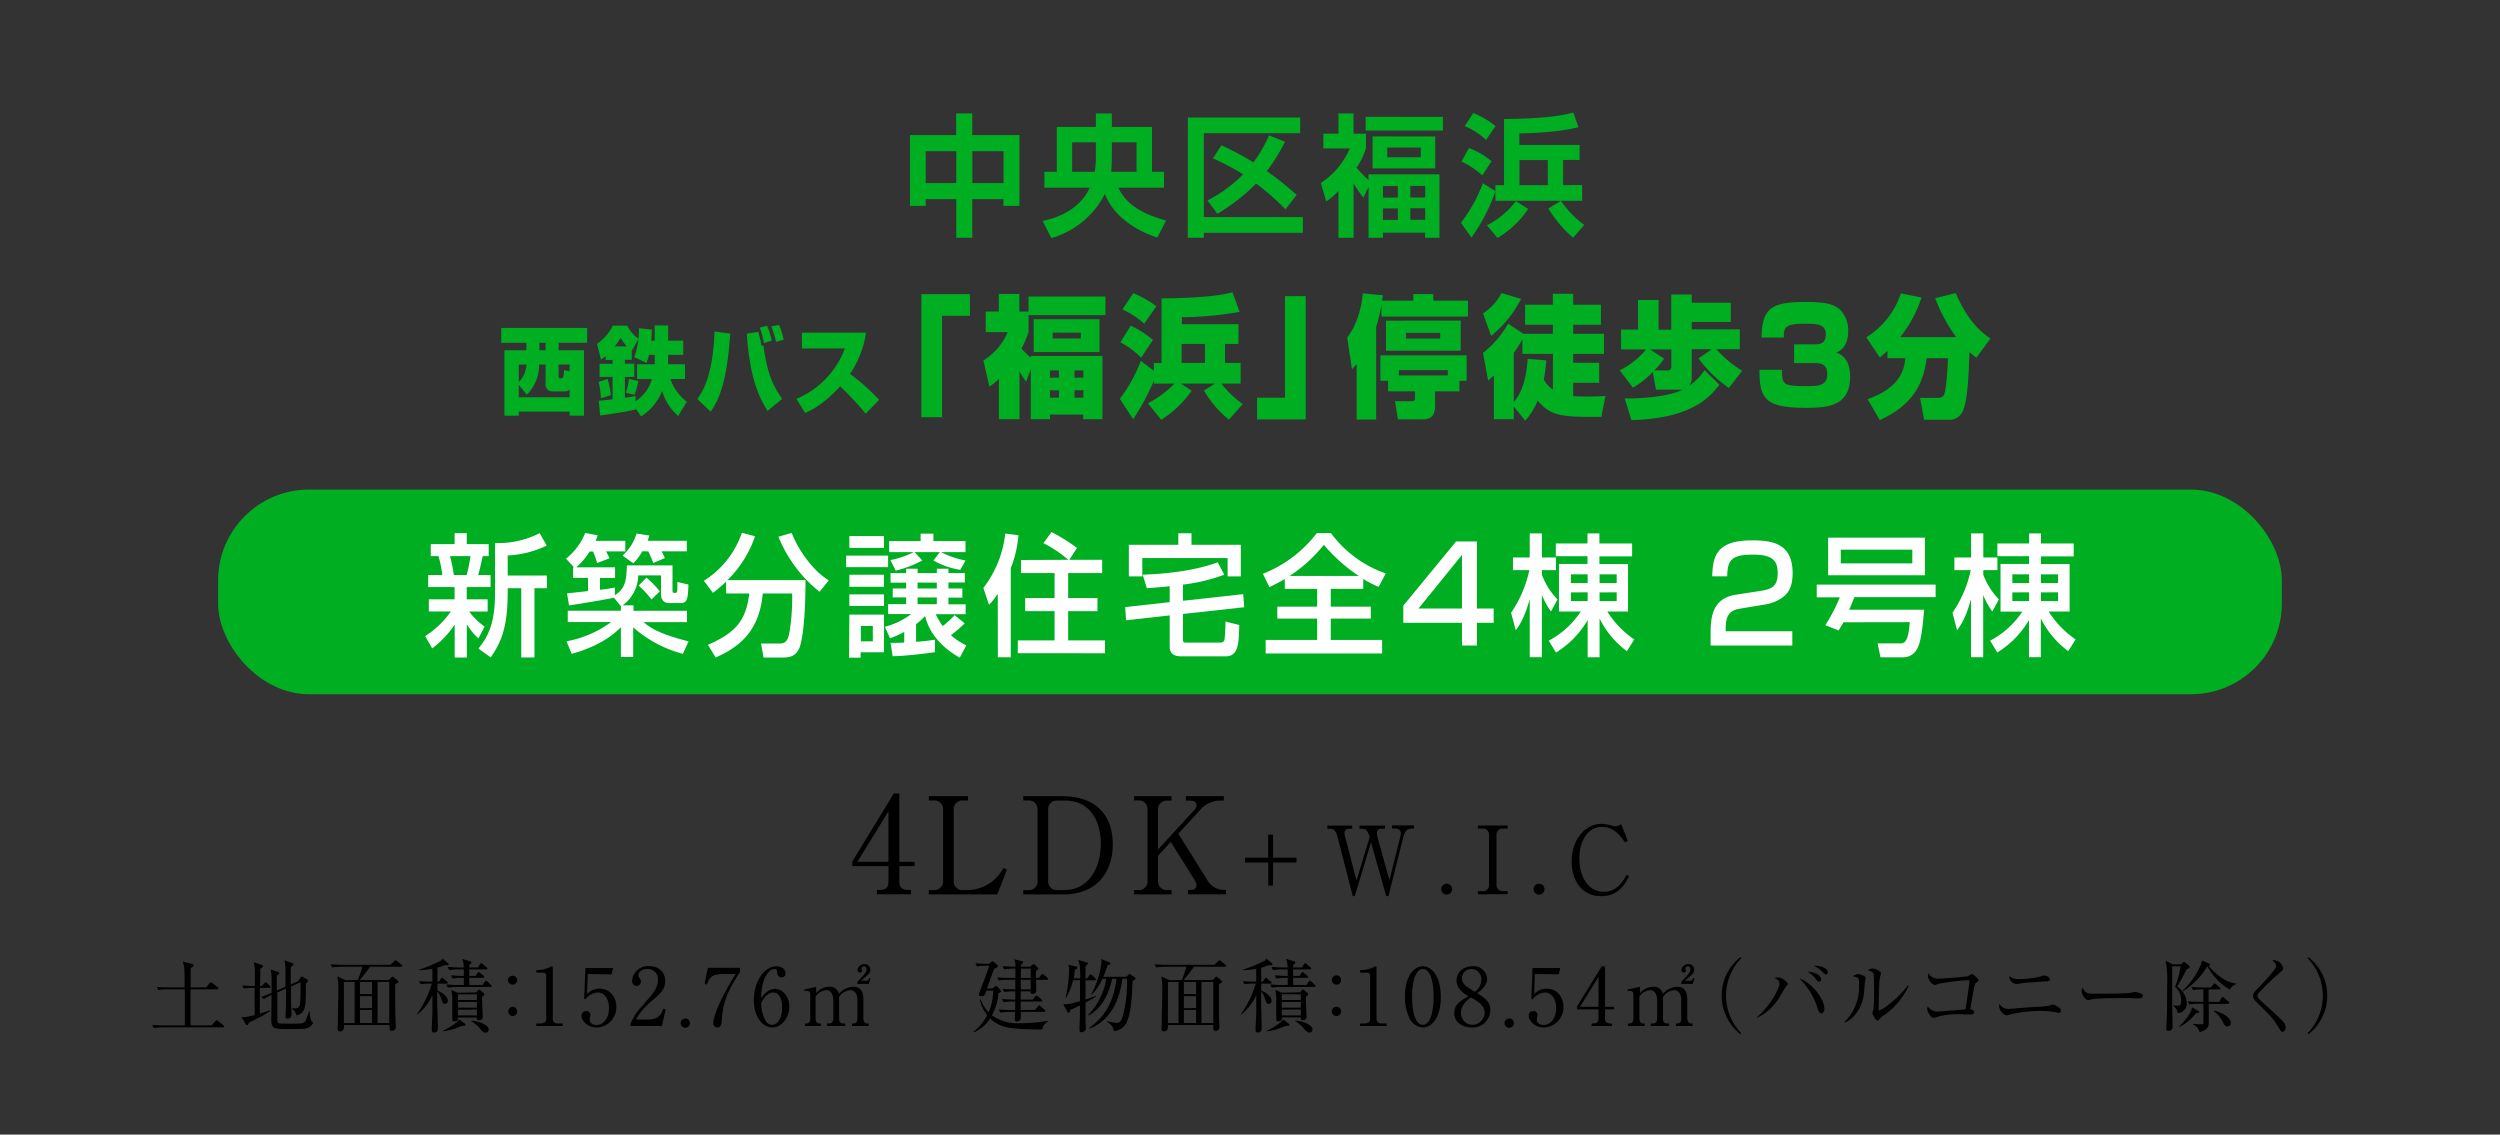 <svg xmlns="http://www.w3.org/2000/svg" width="650" height="295" viewBox="0 0 650 295"><rect x="0" y="0" width="650" height="295" fill="#333333" stroke="none"/><defs><style>.cls-1{fill:#00ae22;}.cls-2{fill:#fff;}</style></defs><title>joho_matome</title><g id="レイヤー_3" data-name="レイヤー 3"><path class="cls-1" d="M130.33,85.26h22.33v3.86h-7.42v1.95h6.6v17h-3.75v-1.06H134.88v1.06h-3.73v-17h5.71V89.12h-6.53Zm4.55,14.79v3.24h13.21v-2a2,2,0,0,1-1.27.47h-3.27a1.74,1.74,0,0,1-1.7-1.88V94.78h-1.67a11,11,0,0,1-3.21,7.84Zm0-5.27v4.55a6.91,6.91,0,0,0,2-4.55Zm5.37-5.66v1.95h1.6V89.12Zm7.84,7.39V94.78h-2.85v2.85c0,.49,0,.74.4.74.76,0,.9,0,1-2.15Z"/><path class="cls-1" d="M165.28,106.19v.27c-2.59.66-8,1.41-9.26,1.56l-.33-3.84c1-.07,1.93-.15,3.58-.35V98h-3.39V94.58h3.39v-1h-1.81v-1a6.44,6.44,0,0,1-1.23.89l-1-4.08a12.33,12.33,0,0,0,4.1-4.72h3.75A9.9,9.9,0,0,0,166,88.1a17.1,17.1,0,0,0,.12-2.77l3.36.37c0,.72,0,1.41-.16,2.87h.9V84.62h3.5v3.95h3.92v3.69h-3.92v1.66c0,.32,0,.59,0,.79h4.38v3.83h-3.82a13.07,13.07,0,0,0,4.29,5.91l-2.24,3.71a13.8,13.8,0,0,1-4.17-6.53,13.6,13.6,0,0,1-5.49,6.63ZM158,98.54a27,27,0,0,1,.83,4.21l-2.59.79a21.48,21.48,0,0,0-.62-4.26Zm4.95-8.48a13.35,13.35,0,0,1-1.58-2.23,15,15,0,0,1-1.55,2.23Zm2.69,8.48V94.71h4.59a4.1,4.1,0,0,0,0-.57V92.26h-1.49a15.86,15.86,0,0,1-.66,2.1l-3.16-1.51a21,21,0,0,0,1.09-4.7l-1.75,3.07v2.33h-1.79v1h2.45V98h-2.45v5.42c1.37-.2,2-.32,2.78-.45l0,1.34a9.81,9.81,0,0,0,4.21-5.74Zm.35.52a28.46,28.46,0,0,1-1,3.59l-2.26-.55a17.63,17.63,0,0,0,.8-3.58Z"/><path class="cls-1" d="M181.31,103.74c1.1-1.56,4.05-5.59,4.47-17.57l4.08.57c-.8,11.73-2.59,16.75-5.11,20.29ZM197.16,86.3a26.82,26.82,0,0,1,.8,3.61l.5-.12c.92,6.08,1.84,9.62,4.9,13.9l-3.79,3.14c-2.9-4.5-4.72-10.09-5.4-20.09Zm1.46,2.87a27.44,27.44,0,0,0-1.06-4l1.86-.47a18.83,18.83,0,0,1,1.23,3.88Zm3.14-.32a33.72,33.72,0,0,0-1.21-4l2-.37a18.27,18.27,0,0,1,1.2,3.89Z"/><path class="cls-1" d="M207.06,103.71A22.91,22.91,0,0,0,219.67,90.6H208.5V86.5h16.66A25.7,25.7,0,0,1,221,97.21a55,55,0,0,1,7.58,6.75l-3.51,3.59a79.22,79.22,0,0,0-6.62-7.1c-4.52,4.87-7.47,6.18-9.12,6.9Z"/><path class="cls-1" d="M252.19,82.1h-7.25v26.37h-5.38v-32h12.63Z"/><path class="cls-1" d="M266.8,99.22a20.33,20.33,0,0,1-1.73-2.6V109h-5.35V98.54a23.85,23.85,0,0,1-2.48,2l-1.56-6.81A16,16,0,0,0,262,86.35h-5.71V81h3.39V76.42h5.35V81h2.39V77.1h20v4.83h-20v4.42a29.79,29.79,0,0,1-1.83,4.28A32.33,32.33,0,0,0,268,93v-.45h18.64V109h-5v-1.2H273V109h-5V96ZM285.87,83v8.53H268.76V83ZM273,96.31V98.2h2.32V96.31Zm0,5.17v1.92h2.32v-1.92Zm.69-15V88H281v-1.5Zm5.68,9.82V98.2h2.31V96.31Zm0,5.17v1.92h2.31v-1.92Z"/><path class="cls-1" d="M298.46,104.87a28.76,28.76,0,0,0,6.92-5.13H300v-.69a62.29,62.29,0,0,1-5.38,9.93l-3.46-5.27a39.91,39.91,0,0,0,5.45-9.86L300,96.38v-2h2V77.58c2,0,13.51-.1,18.44-1.6l1.86,5.1a88.86,88.86,0,0,1-15,1.4V84.3H322v5.13h-3.49v4.93h4.05v5.38h-5a26.56,26.56,0,0,0,5.55,5.31l-3.59,4.07a27.73,27.73,0,0,1-6.49-7.57l2.84-1.81H307l2.84,1.85a27.81,27.81,0,0,1-7.93,7.56ZM294,84.67a26.83,26.83,0,0,1,5.77,3.7L296.69,93a22.08,22.08,0,0,0-5.38-4Zm.65-8.46a26.73,26.73,0,0,1,6,3.43l-3.16,4.52a22.69,22.69,0,0,0-5.65-3.7Zm12.57,13.22v4.93h6.07V89.43Z"/><path class="cls-1" d="M339.48,109.05H326.84V103.4h7.25V77h5.39Z"/><path class="cls-1" d="M352.72,94.64c-.49.58-.68.78-1.21,1.37l-1.24-8.22c3.1-4.14,3.82-9.08,4.08-11.51l5.19.48c0,.21-.16,1.17-.19,1.41h8.12V76.45h5.19v1.72h9v4.14H359.18v-3A49.57,49.57,0,0,1,357.81,85v24.07h-5.09ZM379.45,99v2.74h-6.33v3.83c0,3.26-1.83,3.46-3.59,3.46h-6.07l-.75-4.72h4.37c.69,0,.82-.35.82-.89v-1.68h-7V99h-2V92.38h22.42V99Zm.33-15.65v7.84H360.36V83.37Zm-3.36,12.88h-12.7v1.37h12.7Zm-10.84-9.69v1.5h8.88v-1.5Z"/><path class="cls-1" d="M385.58,81.49a14.09,14.09,0,0,0,4.83-5.31l5.06,1.54a29.48,29.48,0,0,1-7.77,9.59Zm8,24.21V109h-5.16V97.62c-.58.54-.91.82-1.5,1.33l-1.34-7.19a26.28,26.28,0,0,0,6.53-7.6l4,2.63h7.63V84.43h-7.21v-5.2h7.21V76.39h5.29v2.84h7.21v5.2h-7.21v2.36h8V92h-8v2.33h6.76v5.2h-6.76V103c.65,0,1.8.1,3.53.1,2.08,0,3.49-.07,4.86-.14l-1.08,5.41c-10.31.11-13.12-.17-16.55-4.21a17.56,17.56,0,0,1-3.23,5.21Zm8.45-12a38,38,0,0,1-.65,5,7.55,7.55,0,0,0,2.38,2.6V92h-7.93V88.16a25.72,25.72,0,0,1-2.25,3.6V104.5c1.21-1.37,3.13-4.08,3.62-11.2Z"/><path class="cls-1" d="M422.42,103.61c2.09,0,10.81-.07,15.41-2.43a3.21,3.21,0,0,1-1,.13h-6.27l-.85-4.62a21,21,0,0,1-5.15,4.11l-3.43-4.52A21,21,0,0,0,428,90.84h-6.52V85.67h4.4V78h5.35v7.71h3.3V76.56h5.32v2.15H450v5H439.85v1.92h12.5v5.17h-6.1a31.45,31.45,0,0,0,6.69,5.61l-3.43,4.45a33.6,33.6,0,0,1-7.9-7.67l3.46-2.39h-5.22V98a3.23,3.23,0,0,1-.78,2.39,15.23,15.23,0,0,0,4.11-4.14l3.85,3.77c-2.41,3.22-7.24,8.8-22.85,9.21Zm10.22-10.38a15.16,15.16,0,0,1-2.55,3.08h3.46c1,0,1-.92,1-1.23V90.84H429Z"/><path class="cls-1" d="M463.31,96.14c0,3.94.39,4.25,6.53,4.25,2.61,0,5.25,0,5.25-3.08,0-2.91-2.09-2.91-3.52-2.91h-5.09V89.53h5.09c1.4,0,3.13,0,3.13-2.6s-2-2.77-5.74-2.77c-5.16,0-5.16,1.27-5.16,3.59H458c.13-7.6,2.55-9.24,11.36-9.24,5.19,0,7.54.51,9.17,2.12a7.71,7.71,0,0,1,2,5.45c0,.89,0,4.34-3.1,5.58,1.14.44,3.59,1.47,3.59,6.3,0,7.19-5.06,8.08-11.26,8.08-10.87,0-12.3-2.33-12.3-9.9Z"/><path class="cls-1" d="M490.75,91.21c-.78.72-1.27,1.13-2,1.75l-3.52-5.27a21.18,21.18,0,0,0,9-11.41l5.36,1.06a32.33,32.33,0,0,1-5.52,10.31h14.53a42.47,42.47,0,0,1-5.46-10.13l5.36-1.31c1.73,4.08,4.31,8.6,9,11.82L513.86,93a21,21,0,0,1-1.79-1.47c-.23,5.82-.46,12.15-1.54,14.79a3.84,3.84,0,0,1-4.14,2.81h-6.11l-1.07-5.69H504a1.61,1.61,0,0,0,1.46-.79c.27-.54.79-3.63,1-9.51h-5.54c-1,8.59-5.49,13-12.18,16.09l-3.16-5.45c8.55-3,9.56-7.8,9.79-10.64h-4.64Z"/><rect class="cls-1" x="56.71" y="127.29" width="536.57" height="53.21" rx="23.62"/><path class="cls-1" d="M248.63,61.83V51.77h-7.94v1.76H236.6V35.12h12V29.49h4.19v5.63h12.26V53.53h-4.16V51.77h-8.1V61.83Zm-7.94-22.52v8.28h7.94V39.31Zm12.13,0v8.28h8.1V39.31Z"/><path class="cls-1" d="M271.08,57.44c6.46-1.34,10.38-4.57,12.26-8.65h-11.8V44.67h3.23V33h10.15v-3.5h4.15V33h10.45V44.67h3.13v4.12h-11.9c1.29,2.57,3.63,6.14,12.43,8.55l-2.28,4.43C298.56,61,290.26,58,287.26,50.44A22.62,22.62,0,0,1,273.35,61.9ZM284.92,37h-6.16v7.66h5.86a21.43,21.43,0,0,0,.3-3.85Zm4.15,3.85a35,35,0,0,1-.16,3.81h6.59V37h-6.43Z"/><path class="cls-1" d="M308.85,30.56h29.2v4.08H313v21.8h25.75v4.09H313v1.3h-4.18Zm5.08,21.56a36.6,36.6,0,0,0,9.29-6.8,69.44,69.44,0,0,0-7.84-4.15l2.17-3.4a81.65,81.65,0,0,1,8.34,4.43,33.61,33.61,0,0,0,4.05-7l4.16,1.65a47.5,47.5,0,0,1-4.72,7.65,76.32,76.32,0,0,1,7.75,6.18l-2.9,3.74a67.15,67.15,0,0,0-7.62-6.69,52.17,52.17,0,0,1-10.08,7.86Z"/><path class="cls-1" d="M354.47,51.4a43.42,43.42,0,0,1-2.54-3.68V61.83H348V49.65a19,19,0,0,1-3.17,2.74l-1.42-4.8a20.16,20.16,0,0,0,7.52-9h-6.86V34.75H348V29.49h3.92v5.26h3.23v3.84a20.3,20.3,0,0,1-2.44,5,24,24,0,0,0,3.1,3.19V45.32h18.45V61.83h-3.75V60.5H359.57v1.33h-3.75V48.62Zm20.69-21v3.53h-20.1V30.39Zm-2,5.08v8.31H356.87V35.47ZM359.57,48.38v3h3.86v-3Zm0,5.8v3h3.86v-3Zm1.12-15.83v2.54h8.71V38.35Zm6,10v3h3.86v-3Zm0,5.8v3h3.86v-3Z"/><path class="cls-1" d="M388.81,49.75a46.94,46.94,0,0,1-6.23,12l-2.73-3.84a39.89,39.89,0,0,0,5.7-10.27l3.26,2.06V48.14h2.24V30.94c8.64-.07,14.34-.62,18-1.69l1.35,3.81c-5.44,1.45-14,1.62-15.36,1.62v3H410.7v3.91h-4.29v6.53h4.95v4.08H388.81Zm-6.89-11.26a18.53,18.53,0,0,1,5.87,3.43l-2.37,3.68A23,23,0,0,0,380,42Zm1.12-9.1a21.36,21.36,0,0,1,5.8,3.4l-2.47,3.6a18.46,18.46,0,0,0-5.53-3.6Zm14.31,24.93a25.45,25.45,0,0,1-8,7.55l-2.74-3.3a21.78,21.78,0,0,0,7.52-6.28Zm-2.28-12.71v6.53h7.35V41.61ZM409,61.8a31.7,31.7,0,0,1-6.43-7.59l3.26-2a26.44,26.44,0,0,0,6.07,6.28Z"/><path d="M232.39,206.3h1.44v17.77h3.95v1.12h-3.95v4.06c0,1.54.77,2.14,2.45,2.14h.56v1.12H228v-1.12h.56c1.64,0,2.45-.56,2.45-2.14v-4.06h-9.41V224ZM231,210.92l-8.08,13.15H231Z"/><path d="M251.67,208.12h-1.22a2.24,2.24,0,0,0-2.48,2.41V229a2.25,2.25,0,0,0,2.48,2.42h.94a10.61,10.61,0,0,0,9.49-5.78l.91.46-2.49,6.44H241.49v-1.12h1.19A2.27,2.27,0,0,0,245.2,229V210.53a2.26,2.26,0,0,0-2.52-2.41h-1.19V207h10.18Z"/><path d="M266.06,207h10c8.18,0,13.26,4.2,13.26,12.6,0,6-3.15,12.95-12.95,12.95H266.06v-1.12h1.19a2.25,2.25,0,0,0,2.51-2.42V210.53a2.25,2.25,0,0,0-2.51-2.41h-1.19Zm6.47,22a2.25,2.25,0,0,0,2.48,2.42h1.68c6.34,0,9.52-5.67,9.52-12.11,0-4.44-1.82-11.16-9.38-11.16H275a2.24,2.24,0,0,0-2.48,2.41Z"/><path d="M306.36,216.76l7.77,12.42a5,5,0,0,0,4.13,2.21h.49v1.12h-9.9v-1.12h.84a1.28,1.28,0,0,0,1.4-1.16,2.84,2.84,0,0,0-.49-1.43l-6.2-9.9-3.32,3.6V229a2.28,2.28,0,0,0,2.52,2.42h1v1.12h-9.73v-1.12h1a2.25,2.25,0,0,0,2.49-2.42V210.53a2.25,2.25,0,0,0-2.49-2.41h-1V207h9.73v1.16h-1a2.27,2.27,0,0,0-2.52,2.41v10.32l9.55-10.42a1.75,1.75,0,0,0,.46-1.12c0-1-1.09-1.19-1.86-1.19h-.91V207h9.87v1.16h-.63a6.85,6.85,0,0,0-5.6,2.52Z"/><path d="M323.68,223h6.05v-6H331v6h6.08v1.25H331v6h-1.25v-6h-6.05Z"/><path d="M367.18,215.44c-1.39,0-2,.8-2.28,2.05L361,233h-.59l-3.94-14-4.24,14h-.51l-4-15.53c-.44-1.71-1.17-2-2-2h-.61v-.81h6.46v.81H351c-1,0-1.42.36-1.42,1.12a3.87,3.87,0,0,0,.22,1.23l2.89,11.12,3.43-11.34c-.47-1.47-.83-2.13-2.13-2.13h-.52v-.81h6.62v.81h-.86a1.07,1.07,0,0,0-1.23,1.17,5.12,5.12,0,0,0,.25,1.42l3,10.78,2.81-11.22a4.19,4.19,0,0,0,.15-1c0-.89-.81-1.2-1.49-1.2h-.79v-.81h5.71v.81Z"/><path d="M377.55,231.18a1.43,1.43,0,0,1-1.42,1.42,1.42,1.42,0,1,1,0-2.84A1.43,1.43,0,0,1,377.55,231.18Z"/><path d="M384.23,232.51v-.79h1.18a1.57,1.57,0,0,0,1.74-1.69v-12.9a1.57,1.57,0,0,0-1.74-1.69h-1.18v-.81H392v.81h-1.18a1.55,1.55,0,0,0-1.73,1.69V230a1.57,1.57,0,0,0,1.73,1.69H392v.79Z"/><path d="M401.57,231.18a1.42,1.42,0,1,1-1.42-1.42A1.42,1.42,0,0,1,401.57,231.18Z"/><path d="M422.44,219c-.88-1.37-2.67-4-5.93-4-3.94,0-5.87,4-5.87,8.25,0,4.75,2.32,8.62,6.44,8.62,3.48,0,5.16-3.18,5.83-4.43l.63.39c-.93,1.89-2.67,5.17-7.22,5.17-5.17,0-7.69-4.19-7.69-9,0-5.73,3.55-9.8,7.71-9.8a7.47,7.47,0,0,1,2.06.3c.17,0,1.32.36,1.47.36a3.45,3.45,0,0,0,1.64-.58l1.74,4.4Z"/><path d="M53.63,256.72l.85-1.12c.12-.16.18-.25.31-.25s.14.05.39.23l1.39,1.1a.46.46,0,0,1,.21.33c0,.19-.19.21-.33.21H49.54c0,.68,0,3.67,0,4.27,0,.21,0,4.52,0,5.12H55l1-1.12c.15-.16.21-.24.31-.24s.19.06.4.22l1.37,1.1a.47.47,0,0,1,.2.31c0,.19-.18.23-.31.23H42.43a14.45,14.45,0,0,0-2.45.19l-.41-.83c1.39.12,2.8.14,3.19.14h5.29c0-.18,0-4.58,0-5.06v-4.33H43.65a14.51,14.51,0,0,0-2.45.19l-.41-.81c1.39.1,2.8.12,3.19.12H48C48,252,48,251.48,47.51,250l2.51.67c.21.06.33.1.33.29a.39.39,0,0,1-.19.31,6.28,6.28,0,0,1-.6.47c0,1.68,0,3.34,0,5Z"/><path d="M70,256.85H67.56v6.67c1.68-.49,2.16-.68,2.64-.85l.08.17a21.94,21.94,0,0,1-3,1.76l-2.55,1.29c-.18.43-.27.66-.51.66a.46.46,0,0,1-.34-.25l-1.07-1.84c.7,0,1,.08,3.4-.56,0-.71,0-3.86,0-4.5v-2.55h-.42a14.66,14.66,0,0,0-2.45.18L63,256.2c1.22.11,2.47.15,3.26.15,0-1,0-2.07,0-3.11a12.39,12.39,0,0,0-.27-3.07l2.09.71c.1,0,.29.12.29.31s-.41.56-.7.74c0,1.45,0,2.16-.07,4.42h.5l.62-.68c.19-.21.25-.27.36-.27s.24.14.35.22l.72.69c.11.1.19.18.19.31S70.11,256.85,70,256.85Zm9.27,10.61c-.48.09-4.15.09-4.73.09-3.4,0-4-.17-4-2.43,0-.81.06-4.37.06-5.1,0-.21,0-1.14,0-1.33a11.1,11.1,0,0,0-2,1.1l-.71-.58a28.87,28.87,0,0,0,2.72-1.08v-3.67a10.28,10.28,0,0,0-.23-2.4l1.93.66c.15,0,.31.13.31.29s-.16.33-.66.69c0,.62,0,3.31,0,3.85l2.26-1c0-2.08,0-3.55,0-5a16.21,16.21,0,0,0-.25-1.83l2,.67c.2.06.35.16.35.31s-.29.43-.73.77c0,1.86,0,2.13,0,4.5l2-.9.5-.83c.11-.16.21-.35.35-.35a.79.79,0,0,1,.4.17l1,.6a.42.42,0,0,1,.21.33c0,.25-.23.46-.52.73,0,6.22,0,7.65-2.47,8.29a2.6,2.6,0,0,0-1.24-1.74v-.1a4.64,4.64,0,0,0,.64,0c1.45,0,1.68-.19,1.68-4.56,0-1.41,0-1.64,0-2.24l-2.47,1.12c0,3,0,5,.07,5.59,0,.27.06,1.5.06,1.75a1,1,0,0,1-1.06,1c-.29,0-.5-.1-.5-.54,0-.22.06-1.28.06-1.49.05-1.33.05-2.11.07-5.76l-2.26,1c0,.83,0,7.2,0,7.45a.69.69,0,0,0,.5.58c.26.08,3.23.08,3.62.08,2.14,0,2.78,0,3.22-.77a17.7,17.7,0,0,0,.91-2.51h.15a7.32,7.32,0,0,0,.39,2.47c.12.21.48.4.48.6S80.81,267.19,79.26,267.46Z"/><path d="M93,254.81a20.62,20.62,0,0,0,1.22-3.46H88.84a13.88,13.88,0,0,0-2.44.19l-.42-.83c1.06.08,2.12.14,3.19.14h12.36l.91-.89a1.35,1.35,0,0,1,.4-.31c.1,0,.19.06.39.23l1.16.93a.47.47,0,0,1,.21.31c0,.21-.21.23-.33.23H96.2a36.11,36.11,0,0,1-2.67,3.46h7.55l.58-.6c.2-.2.27-.27.39-.27a.88.88,0,0,1,.37.21l1,.81a.39.39,0,0,1,.16.27c0,.19-.08.25-.83.66,0,2.35,0,5.31.05,7.66,0,1,.1,2.5.1,3.46a.93.93,0,0,1-1,1c-.62,0-.62-.33-.58-1.51H89.44c0,.08,0,.56,0,.66a1,1,0,0,1-1,1c-.67,0-.67-.46-.67-.65s.07-1.1.07-1.26c0-2.26.14-7,.14-9a14.47,14.47,0,0,0-.29-3.4l2.14,1Zm-3.59.5V266H92.2V255.31Zm7.32,3.15v-3.15H93.59v3.15Zm0,3.63V259H93.59v3.13Zm0,3.88v-3.38H93.59V266Zm4.48,0V255.31H98.17V266Z"/><path d="M108.42,263.67a26.89,26.89,0,0,0,3.86-7.94h-.48a15.58,15.58,0,0,0-2.45.18l-.39-.83c1.18.11,2.38.15,3.46.15,0-1,0-2.47,0-3.36a19.71,19.71,0,0,1-3.38.37v-.16a34.87,34.87,0,0,0,5.6-2.32,1.62,1.62,0,0,0,.44-.5l1.43,1.2a.37.37,0,0,1,.14.29c0,.21-.21.21-.39.21l-.6,0a18.8,18.8,0,0,1-1.93.62c0,.95,0,2.86,0,3.67h.39l.5-.75c.08-.12.19-.27.31-.27s.29.15.4.23l.89.75a.45.45,0,0,1,.2.33c0,.21-.2.21-.31.21h-2.38c0,.39,0,1.32,0,1.82,2,.73,2.71,2,2.71,2.62a.79.79,0,0,1-.76.82c-.5,0-.56-.2-1-1.36a3.77,3.77,0,0,0-1-1.81c0,3.61,0,4,.08,5.6,0,1.41.09,3.05.09,3.8,0,.37,0,1.2-1,1.2-.54,0-.6-.31-.6-.71,0-.68.16-3.73.18-4.35,0-2,0-2.84,0-4.65a13.55,13.55,0,0,1-3.92,5.06Zm6.66,4.38c1.45-.71,3.79-2.08,4.29-3l1.49,1.1a.35.35,0,0,1,.19.31c0,.29-.48.27-1,.27a16.42,16.42,0,0,1-4.93,1.43Zm9.2-16.51.52-.83c.11-.17.21-.29.31-.29s.27.14.4.25l1,.83a.42.42,0,0,1,.21.33c0,.19-.16.21-.31.21H122v1.7h1.66l.5-.75c.08-.12.17-.25.31-.25s.25.13.37.23l.85.73a.43.43,0,0,1,.21.33c0,.18-.19.2-.31.2H122v1.87h3.45l.6-.85c.1-.17.23-.27.33-.27s.25.13.37.25l.89.83a.51.51,0,0,1,.21.33c0,.21-.16.21-.31.21h-8.63a13.74,13.74,0,0,0-2.44.19l-.42-.83c1.06.08,2.14.14,3.2.14h1.34v-1.87h-.49a13.1,13.1,0,0,0-2.45.21l-.4-.83c.63,0,1.54.13,3.34.13,0-.81,0-1.31,0-1.7h-1.37a14.37,14.37,0,0,0-2.44.18l-.42-.83c1.52.13,2.84.15,3.2.15h1a6,6,0,0,0-.37-2.22l2.11.64a.31.31,0,0,1,.29.31c0,.27-.47.5-.58.54v.73Zm-.47,6.49.47-.52c.09-.08.21-.21.29-.21s.25.13.34.19l.8.68a.52.52,0,0,1,.23.38c0,.21-.25.37-.6.54a7.23,7.23,0,0,0,0,.76c0,.71.17,3.8.17,4.42a.86.86,0,0,1-1,1c-.54,0-.54-.27-.52-.71h-4.93c0,.48.06,1-.93,1-.36,0-.54-.1-.54-.47,0,0,0-.21,0-.5,0-.77,0-3,0-3.92a13.3,13.3,0,0,0-.23-3.28l1.64.73Zm-4.73.5V260H124v-1.47Zm0,2V262H124V260.5Zm0,2V264H124v-1.53Zm3.48,2.82c1.87.16,4.5,1.1,4.5,2.34a.83.83,0,0,1-.83.81c-.47,0-1-.52-1.3-.91a10.57,10.57,0,0,0-2.37-2.1Z"/><path d="M134.47,254.79a1.22,1.22,0,0,1-1.21,1.21,1.21,1.21,0,0,1-1.2-1.21,1.21,1.21,0,0,1,2.41,0Zm0,8.17a1.21,1.21,0,0,1-1.21,1.21,1.21,1.21,0,0,1,0-2.41A1.21,1.21,0,0,1,134.47,263Z"/><path d="M139.42,266.1h1.15c1.07,0,1.45-.42,1.45-1.27V253.61c0-.64-.6-.74-1-.74h-1.57v-.65h.37a7.9,7.9,0,0,0,3.38-.87.63.63,0,0,1,.29-.12c.19,0,.23.12.23.29v13.31c0,.89.43,1.27,1.45,1.27h1.14v.66h-6.89Z"/><path d="M152.8,253.26l-.18,5.23a4.37,4.37,0,0,1,3.21-1.44c3,0,4.42,2.47,4.42,4.75a5.27,5.27,0,0,1-5.13,5.35c-2.36,0-3.91-1.76-3.91-3a1.17,1.17,0,0,1,1.2-1.28,1,1,0,0,1,1.08,1.08,2,2,0,0,1-.11.62,3.26,3.26,0,0,0-.06.58c0,.89.93,1.35,1.76,1.35,1.68,0,3.26-1.6,3.26-4.38,0-2.63-1.39-4.08-2.9-4.08a4.5,4.5,0,0,0-3.24,1.8l-.31-.16.31-8h7.22l-.42,1.64Z"/><path d="M172.09,266.76h-8.15v-.56a14,14,0,0,1,3.05-4.65c3-3.52,4.08-4.7,4.08-6.78a2.66,2.66,0,0,0-2.75-2.84c-1.46,0-2.33.87-2.33,1.62a1.13,1.13,0,0,0,.21.64,1.82,1.82,0,0,1,.44,1,1.15,1.15,0,0,1-1.12,1.16,1.31,1.31,0,0,1-1.19-1.45,4.16,4.16,0,0,1,4.46-3.71c2.57,0,4.15,1.62,4.15,3.85s-1.2,3.24-3.07,4.84c-.71.58-3.44,2.92-4.48,5.2h2.86c2.9,0,3.59-1.12,4.21-2.84l.62.23Z"/><path d="M179.39,266a1.21,1.21,0,1,1-1.2-1.2A1.22,1.22,0,0,1,179.39,266Z"/><path d="M192.39,251.62v1.1c-3.3,5.08-4.46,8-4.73,12.59,0,.54-.1,1.84-1.16,1.84a1.08,1.08,0,0,1-1.05-1.14c0-1.47,1.45-5.82,5.82-12.75h-3.54c-3,0-3.47,1.39-3.92,2.72l-.62-.15.85-4.21Z"/><path d="M199.71,257.66a3.52,3.52,0,0,1,1.81-.54c2,0,3.71,2.07,3.71,4.58,0,2.88-2,5.45-4.44,5.45S196,264.48,196,260c0-4.79,2.7-8.77,5.87-8.77,1.39,0,2.36.83,2.36,1.82a1,1,0,0,1-1.05,1.08c-.42,0-1.1-.27-1.14-1.45,0-.46-.07-.75-.63-.75a2.14,2.14,0,0,0-1.51.75c-1.84,2-1.95,5.08-2,6.95A5.09,5.09,0,0,1,199.71,257.66Zm-.68,7.67a2,2,0,0,0,1.68,1.12c1.1,0,2.65-1.14,2.65-4.56,0-.94-.22-3.84-2.36-3.84-.79,0-2.12.58-3.09,2.82A9.89,9.89,0,0,0,199,265.33Z"/><path d="M212.2,256.56v1.64a4.67,4.67,0,0,1,3.42-1.64,2.3,2.3,0,0,1,2.49,1.86,5.16,5.16,0,0,1,3.71-1.86c1.83,0,2.66,1.1,2.66,3.4v4.89c0,.79.41,1.25,1,1.25h.38v.66h-4.34v-.66h.4c.72,0,1-.56,1-1.25v-4.77c0-.58-.08-2.63-1.8-2.63a3.92,3.92,0,0,0-3,1.8,4.64,4.64,0,0,1,.05.71v4.89c0,.87.47,1.25,1,1.25h.6v.66h-4.77v-.66h.6c.59,0,1.06-.4,1.06-1.25v-4.77c0-.43-.06-2.63-1.8-2.63a3.68,3.68,0,0,0-2.8,1.64v5.76c0,.87.48,1.25,1,1.25h.37v.66H209.3v-.66h.37c.62,0,1-.44,1-1.25v-6.24a.86.86,0,0,0-.85-1,1.93,1.93,0,0,0-.63.08l-.1-.4Zm10.72-1.23a12.43,12.43,0,0,1,1.2-1.32c.44-.48,1.19-1.29,1.19-2,0-.27-.17-.77-.65-.77a.68.68,0,0,0-.7.56c0,.08.18.45.18.54a.57.57,0,0,1-.58.54.65.65,0,0,1-.62-.71,1.76,1.76,0,0,1,1.83-1.49,1.4,1.4,0,0,1,1.51,1.41,1.66,1.66,0,0,1-.64,1.35c-.23.22-1.52,1.26-1.73,1.55h1.29a.84.84,0,0,0,.81-.7l.33.1-.43,1.43h-3Z"/><path d="M271,267.67c-7.52-.1-10.76-.14-13.56-2.86a9.66,9.66,0,0,1-4.23,3.59l-.12-.13a13.18,13.18,0,0,0,3.58-4.31,10.24,10.24,0,0,1-1.93-4l.21-.17a9.35,9.35,0,0,0,2.1,3.4,14.27,14.27,0,0,0,1.16-5.64h-1.74c-.42,1.16-.52,1.47-1.21,1.47-.14,0-.74,0-.74-.47a13.55,13.55,0,0,1,.49-1.47c1.08-2.78,1.93-5,2.18-6h-.74a13.44,13.44,0,0,0-2.45.19l-.4-.83c1.06.08,2.12.15,3.18.15h.37l.54-.44c.19-.14.29-.21.39-.21a.77.77,0,0,1,.36.21l.8.69a.42.42,0,0,1,.21.37c0,.25-.41.43-.95.66-.46,1.16-.73,1.87-1.87,5.14H258l.56-.43a.77.77,0,0,1,.4-.21c.14,0,.24.08.39.23l.64.66a.67.67,0,0,1,.25.44c0,.19-.2.31-.64.58a14.42,14.42,0,0,1-1.7,5.7,11.4,11.4,0,0,0,7.22,2.06,46.42,46.42,0,0,0,7.29-.61l.05.17A2.56,2.56,0,0,0,271,267.67Zm1.23-12.92h-2.87c.09,2.47.09,2.47.09,2.62,0,.41,0,1.05-1,1.05-.56,0-.54-.33-.52-.68h-2.55v2.16h3.11l.63-.79c.14-.17.22-.27.35-.27s.23.1.39.23l.94.78c.1.11.2.23.2.32s-.14.22-.31.22h-5.31l0,2.2h3.69l.79-.91c.17-.19.25-.27.36-.27s.22.08.37.23l1,.91a.48.48,0,0,1,.21.35c0,.13-.12.19-.31.19h-6.08c0,.25.05,1.47,0,1.74a1,1,0,0,1-.91.75c-.66,0-.66-.38-.66-.6s.1-1.58.1-1.89h-1.41a14.77,14.77,0,0,0-2.43.19l-.41-.81c1.62.12,3.15.12,3.19.12h1.08c0-.56,0-1.08,0-2.2h-.62a13.68,13.68,0,0,0-2.42.19l-.42-.81c.62,0,1.78.13,3.48.13v-2.16h-.41a14.9,14.9,0,0,0-2.45.19l-.41-.81c1.49.1,3.07.12,3.27.12l0-2.49H262.1a13.78,13.78,0,0,0-2.43.19l-.41-.83c1.05.1,2.11.15,3.17.15H264l0-2.43h-.49a15.89,15.89,0,0,0-2.45.19l-.39-.83c1.45.12,2.8.14,3.31.14a3.7,3.7,0,0,0-.31-1.93l2,.48c.23.06.36.14.36.33s-.25.37-.58.56v.56h2.4l.52-.45a.59.59,0,0,1,.37-.21c.13,0,.23.1.38.23l.58.56a.62.62,0,0,1,.25.39c0,.17-.17.29-.59.58a11.54,11.54,0,0,0,0,1.83h.75l.6-.77c.13-.17.23-.25.33-.25a.65.65,0,0,1,.4.21l.89.76c.1.11.21.21.21.31S272.42,254.75,272.22,254.75Zm-4.25,0h-2.58l0,2.49H268Zm0-2.92h-2.53l-.05,2.43H268Z"/><path d="M282.23,260.64c0,2.51,0,2.95,0,4.15,0,.73.08,1.89.08,2.61s-.89,1-1.08,1c-.46,0-.56-.27-.56-.58,0-.09,0-.85,0-1,.09-1.55.09-2.11.13-5.43a22.32,22.32,0,0,1-2.55,1.18c0,.37-.07.73-.4.73s-.35-.23-.41-.36l-1-1.86c1.29.06,1.64,0,4.36-.79,0-1.83,0-3.88,0-5.46H279a16.45,16.45,0,0,1-1.84,4.59l-.13,0a33,33,0,0,0,.93-7.2,3.74,3.74,0,0,0-.2-1.41l2,.48c.16,0,.35.08.35.31s-.29.41-.62.54a21.46,21.46,0,0,1-.35,2.24h1.72c0-2.93-.11-3.78-.56-4.81l2.28.66c.12,0,.31.14.31.29s-.35.44-.66.6c0,.44,0,2.63,0,3.26h.42l.58-.79c.1-.13.21-.27.31-.27a.6.6,0,0,1,.37.23l.83.79a.45.45,0,0,1,.19.31c0,.18-.19.22-.31.22h-2.39c0,1.33,0,3.65,0,5,.42-.14,2.35-.81,2.72-.95l.06.14A23.84,23.84,0,0,1,282.23,260.64ZM294.47,255c-.17,4.34-.33,8.28-1.64,11a4,4,0,0,1-3.21,2.1c-.15-.94-.48-1.52-1.77-2.45l.07-.15a8.94,8.94,0,0,0,2.51.44c.49,0,.83,0,1.41-1.47a32.28,32.28,0,0,0,1.16-10h-1.18c-.61,4.69-2.6,10.72-8.59,13l-.06-.14c4.39-3.3,6.26-6.8,7.13-12.84h-1.16c-.85,4.38-3.19,8.15-6.2,9.56l-.06-.12a17.71,17.71,0,0,0,4.75-9.44h-1a13.14,13.14,0,0,1-2.8,4.13l-.1-.11a23.11,23.11,0,0,0,2.67-8.46,2.49,2.49,0,0,0-.1-.7l2.07.83c.21.08.31.21.31.33,0,.27-.39.37-.72.46-.54,1.66-.89,2.5-1.1,3h6l.5-.52c.12-.14.23-.22.31-.22a.87.87,0,0,1,.37.18l1,.73c.14.1.22.17.22.29C295.17,254.69,294.7,254.92,294.47,255Z"/><path d="M307.25,254.81a22.58,22.58,0,0,0,1.22-3.46h-5.41a14,14,0,0,0-2.45.19l-.41-.83c1.05.08,2.11.14,3.19.14h12.36l.91-.89c.17-.16.33-.31.4-.31s.18.06.39.23l1.16.93c.08.07.21.19.21.31s-.21.23-.34.23h-8.06a36.1,36.1,0,0,1-2.68,3.46h7.55l.58-.6c.21-.2.27-.27.4-.27a.88.88,0,0,1,.37.21l.95.81a.38.38,0,0,1,.17.27c0,.19-.08.25-.83.66,0,2.35,0,5.31,0,7.66,0,1,.1,2.5.1,3.46a.92.92,0,0,1-1,1c-.62,0-.62-.33-.58-1.51h-11.8c0,.08,0,.56,0,.66a1,1,0,0,1-1,1c-.66,0-.66-.46-.66-.65s.06-1.1.06-1.26c0-2.26.15-7,.15-9a14.47,14.47,0,0,0-.29-3.4l2.13,1Zm-3.59.5V266h2.76V255.31Zm7.32,3.15v-3.15h-3.17v3.15Zm0,3.63V259h-3.17v3.13Zm0,3.88v-3.38h-3.17V266Zm4.48,0V255.31h-3.07V266Z"/><path d="M322.64,263.67a26.86,26.86,0,0,0,3.85-7.94H326a15.51,15.51,0,0,0-2.45.18l-.4-.83c1.19.11,2.39.15,3.47.15,0-1,0-2.47,0-3.36a19.82,19.82,0,0,1-3.38.37v-.16a35.25,35.25,0,0,0,5.6-2.32,1.55,1.55,0,0,0,.43-.5l1.43,1.2a.38.38,0,0,1,.15.29c0,.21-.21.21-.4.21l-.6,0a17.23,17.23,0,0,1-1.93.62c0,.95,0,2.86,0,3.67h.4l.5-.75c.08-.12.18-.27.31-.27s.29.15.39.23l.89.75a.43.43,0,0,1,.21.33c0,.21-.21.21-.31.21h-2.39c0,.39,0,1.32,0,1.82,2,.73,2.72,2,2.72,2.62a.79.79,0,0,1-.77.82c-.49,0-.56-.2-1-1.36a3.78,3.78,0,0,0-1-1.81c.05,3.61.05,4,.09,5.6,0,1.41.08,3.05.08,3.8,0,.37,0,1.2-1,1.2-.54,0-.6-.31-.6-.71,0-.68.17-3.73.19-4.35,0-2,0-2.84,0-4.65a13.55,13.55,0,0,1-3.92,5.06Zm6.65,4.38c1.45-.71,3.8-2.08,4.29-3l1.5,1.1a.36.36,0,0,1,.18.31c0,.29-.47.27-1,.27a16.47,16.47,0,0,1-4.94,1.43Zm9.21-16.51.52-.83c.1-.17.21-.29.31-.29s.27.14.39.25l1,.83a.44.44,0,0,1,.21.33c0,.19-.17.21-.31.21h-4.4v1.7h1.66l.5-.75c.08-.12.16-.25.31-.25s.25.13.37.23l.85.73a.43.43,0,0,1,.21.33c0,.18-.19.2-.31.2h-3.59v1.87h3.44l.6-.85c.11-.17.23-.27.33-.27s.25.13.38.25l.89.83c.1.1.21.21.21.33s-.17.21-.31.21h-8.63a13.9,13.9,0,0,0-2.45.19l-.41-.83c1.06.08,2.13.14,3.19.14h1.35v-1.87h-.5a13.16,13.16,0,0,0-2.45.21l-.39-.83c.62,0,1.54.13,3.34.13,0-.81,0-1.31,0-1.7h-1.37a14.53,14.53,0,0,0-2.45.18l-.41-.83c1.51.13,2.84.15,3.19.15h1a5.8,5.8,0,0,0-.38-2.22l2.12.64a.32.32,0,0,1,.29.31c0,.27-.48.5-.58.54v.73ZM338,258l.48-.52c.08-.08.21-.21.29-.21s.25.13.33.19l.81.68a.52.52,0,0,1,.23.38c0,.21-.25.37-.6.54a7.23,7.23,0,0,0,0,.76c0,.71.16,3.8.16,4.42a.85.85,0,0,1-.95,1c-.54,0-.54-.27-.52-.71h-4.94c0,.48.07,1-.93,1-.35,0-.54-.1-.54-.47,0,0,0-.21,0-.5,0-.77,0-3,0-3.92a13.89,13.89,0,0,0-.22-3.28l1.64.73Zm-4.73.5V260h4.94v-1.47Zm0,2V262h4.94V260.5Zm0,2V264h4.94v-1.53Zm3.49,2.82c1.87.16,4.5,1.1,4.5,2.34a.84.84,0,0,1-.83.81c-.48,0-1-.52-1.31-.91a10.22,10.22,0,0,0-2.36-2.1Z"/><path d="M348.68,254.79a1.22,1.22,0,0,1-1.2,1.21,1.21,1.21,0,0,1-1.2-1.21,1.2,1.2,0,1,1,2.4,0Zm0,8.17a1.21,1.21,0,0,1-1.2,1.21,1.21,1.21,0,1,1,1.2-1.21Z"/><path d="M353.64,266.1h1.14c1.08,0,1.45-.42,1.45-1.27V253.61c0-.64-.6-.74-1-.74h-1.58v-.65H354a7.86,7.86,0,0,0,3.38-.87c.15-.08.21-.12.29-.12s.23.12.23.29v13.31c0,.89.44,1.27,1.45,1.27h1.15v.66h-6.89Z"/><path d="M369.94,267.15a4.19,4.19,0,0,1-3.4-2.24,12.9,12.9,0,0,1-1.26-5.91c0-4.41,1.88-7.77,4.66-7.77,2.14,0,4.67,2.3,4.67,8C374.61,264.27,372.47,267.15,369.94,267.15Zm-2.32-12.46a18.79,18.79,0,0,0-.48,4.5c0,4.62,1.1,7.26,2.8,7.26,1.43,0,2.07-1.91,2.3-2.7a19.21,19.21,0,0,0,.5-4.56c0-4.73-1.14-7.26-2.8-7.26C368.47,251.93,367.83,254,367.62,254.69Z"/><path d="M387.49,262.59a4.62,4.62,0,0,1-4.9,4.56c-2.36,0-4.48-1.37-4.48-3.73s1.79-3.3,3.69-4.42c-1.09-.64-3.09-1.8-3.09-4.06,0-2.05,1.62-3.71,4.15-3.71a3.48,3.48,0,0,1,3.8,3.27c0,1.77-1.7,3.05-2.59,3.72C386,259.42,387.49,260.46,387.49,262.59Zm-7.63.77a3,3,0,0,0,3,3.09,3.22,3.22,0,0,0,3.15-3.13c0-2-2.05-3.13-3.56-4C381.49,260,379.86,261.31,379.86,263.36Zm5.28-8.63a2.62,2.62,0,0,0-2.57-2.8,2.4,2.4,0,0,0-2.45,2.47c0,1.45,1.19,2.18,3.34,3.46A3.91,3.91,0,0,0,385.14,254.73Z"/><path d="M393.61,266a1.21,1.21,0,1,1-1.21-1.2A1.22,1.22,0,0,1,393.61,266Z"/><path d="M399.06,253.26l-.19,5.23a4.38,4.38,0,0,1,3.22-1.44c3,0,4.41,2.47,4.41,4.75a5.26,5.26,0,0,1-5.12,5.35c-2.36,0-3.92-1.76-3.92-3a1.18,1.18,0,0,1,1.2-1.28,1,1,0,0,1,1.08,1.08,2.2,2.2,0,0,1-.1.62,3.26,3.26,0,0,0-.06.58c0,.89.93,1.35,1.76,1.35,1.68,0,3.26-1.6,3.26-4.38,0-2.63-1.39-4.08-2.91-4.08a4.48,4.48,0,0,0-3.23,1.8l-.31-.16.31-8h7.21l-.41,1.64Z"/><path d="M416.46,251.23h.85v10.53h2.34v.67h-2.34v2.4c0,.91.46,1.27,1.45,1.27h.33v.66h-5.27v-.66h.34c1,0,1.45-.34,1.45-1.27v-2.4H410v-.73Zm-.85,2.74-4.79,7.79h4.79Z"/><path d="M426.41,256.56v1.64a4.68,4.68,0,0,1,3.43-1.64,2.29,2.29,0,0,1,2.48,1.86,5.2,5.2,0,0,1,3.72-1.86c1.82,0,2.65,1.1,2.65,3.4v4.89c0,.79.42,1.25,1,1.25h.37v.66h-4.33v-.66h.39c.73,0,1-.56,1-1.25v-4.77c0-.58-.09-2.63-1.81-2.63a3.9,3.9,0,0,0-2.94,1.8,5.05,5.05,0,0,1,0,.71v4.89c0,.87.48,1.25,1,1.25h.6v.66h-4.77v-.66h.6c.58,0,1.06-.4,1.06-1.25v-4.77c0-.43-.06-2.63-1.81-2.63a3.71,3.71,0,0,0-2.8,1.64v5.76c0,.87.48,1.25,1,1.25h.37v.66h-4.31v-.66h.37c.63,0,1-.44,1-1.25v-6.24a.85.85,0,0,0-.85-1,1.83,1.83,0,0,0-.62.08l-.1-.4Zm10.73-1.23a11.38,11.38,0,0,1,1.2-1.32c.43-.48,1.18-1.29,1.18-2,0-.27-.17-.77-.64-.77a.69.69,0,0,0-.71.56c0,.08.19.45.19.54a.57.57,0,0,1-.58.54.64.64,0,0,1-.62-.71,1.75,1.75,0,0,1,1.82-1.49,1.4,1.4,0,0,1,1.51,1.41,1.66,1.66,0,0,1-.64,1.35c-.23.22-1.51,1.26-1.72,1.55h1.29c.54,0,.7-.41.81-.7l.33.1-.44,1.43h-3Z"/><path d="M452.54,268.92a12.72,12.72,0,0,1,0-20.08l.19.29a14,14,0,0,0,0,19.5Z"/><path d="M464.41,256.41c-.35.44-1.56,2.55-1.83,3a13.52,13.52,0,0,1-5.74,5.22l0-.18c3.9-3.45,5.82-7.76,5.82-8.65,0-.52-.18-1-1.3-1.49a3.14,3.14,0,0,1,1.06-.19,3.63,3.63,0,0,1,2.46,1.7A1.85,1.85,0,0,1,464.41,256.41Zm9.16,7.07c-.6,0-.72-.45-1.26-2.15a18.74,18.74,0,0,0-4.48-6.95c2.63.79,6.51,4.87,6.51,8C474.34,262.9,474,263.48,473.57,263.48Zm-.56-8.23c-.29,0-.37-.1-1.1-.95a7.5,7.5,0,0,0-1.94-1.66c1.3,0,3.52.7,3.52,2C473.49,255,473.24,255.25,473,255.25Zm1.72-1.89c-.24,0-.31-.06-.87-.66a9,9,0,0,0-2.3-1.62c1.33-.08,3.67.5,3.67,1.7A.52.52,0,0,1,474.73,253.36Z"/><path d="M484.86,255.35c0,.48-.21,2.62-.25,3-.54,4.46-3.21,6.83-5,7.55l-.1-.12a12.8,12.8,0,0,0,3.83-9.83c0-1.72,0-1.72-1.59-2.14a2.41,2.41,0,0,1,1.37-.54c.54,0,1.95.46,1.95,1C485.09,254.52,484.88,255.21,484.86,255.35Zm5,8.57a5.94,5.94,0,0,0-1.31,1.16c-.1.1-.29.31-.41.31-.4,0-1.33-1.7-1.33-2s.25-.77.27-.91a34.17,34.17,0,0,0,.18-4.13c0-.77,0-4.6-.12-5.1s-.5-.64-1.49-1a2.23,2.23,0,0,1,1.16-.44c.62,0,2.24.62,2.24,1.24a11.48,11.48,0,0,1-.29,1.19c-.21,1-.31,6.86-.31,8.13,0,.08,0,.35.14.35.5,0,4.25-2.39,7.51-6.53l.16.12A19.05,19.05,0,0,1,489.9,263.92Z"/><path d="M513.89,255.44a.87.87,0,0,0-.45.66c-.34,1.35-.5,2.39-1.17,6.26.4.09,1,.4,1,.85s-.54.56-1.12.56c-.4,0-2.12-.08-2.47-.08a22.72,22.72,0,0,0-5.78.62,9.36,9.36,0,0,1-1.1.36c-.65,0-1.72-1.5-1.72-2.31a1.93,1.93,0,0,1,.14-.68,3.25,3.25,0,0,0,2.22,1.33c.7,0,1.57-.09,7.59-.56.64-4.3,1-6.56,1-7.37,0-.18-.08-.24-.29-.24a59.63,59.63,0,0,0-7.71.93,7,7,0,0,1-.93.33c-.69,0-1.85-1.37-1.85-2.4a2.1,2.1,0,0,1,.1-.71,2.87,2.87,0,0,0,2.37,1.47c1,0,7.46-.47,8-.68a7.46,7.46,0,0,1,1-.56c.23,0,1.7,1.24,1.7,1.66C514.41,255.11,514.31,255.17,513.89,255.44Z"/><path d="M535.32,263.34l-1.62-.27a19,19,0,0,0-3.13-.23,37.25,37.25,0,0,0-7.76.87,3.7,3.7,0,0,1-1.12.29,2.62,2.62,0,0,1-1.91-2.42,1.74,1.74,0,0,1,.09-.54,2.72,2.72,0,0,0,2.44,1.28c.13,0,5.75-.47,6.83-.52a22.28,22.28,0,0,0,3.73-.35,3.31,3.31,0,0,1,.87-.23c.43,0,2.09.73,2.09,1.54A.52.52,0,0,1,535.32,263.34Zm-3.74-8.15c-.45,0-2.07.14-3.19.21a19.85,19.85,0,0,0-3.71.43,1.3,1.3,0,0,1-.38,0,2,2,0,0,1-1.9-2,4.13,4.13,0,0,0,2.55.73,27.68,27.68,0,0,0,5.16-.56c.19,0,1-.38,1.22-.38.4,0,1.66.31,1.66,1C533,255.08,532.62,255.13,531.58,255.19Z"/><path d="M555.89,259.58c-.19,0-.69,0-.73,0a21.3,21.3,0,0,0-2.34-.08c-6.33,0-8.19.12-9.13.37-.06,0-.72.19-.78.19-.54,0-1.66-1.33-1.66-2.28a2.38,2.38,0,0,1,.25-1c.7,1.58,1.34,1.58,3.5,1.58,1.43,0,8.17,0,9.13-.25.12,0,.72-.19.85-.19s2.19.23,2.19,1C557.17,259.56,556.14,259.58,555.89,259.58Z"/><path d="M568.54,252c-.27.54-.83,1.68-1.39,2.64-.89,1.51-1,1.68-1.1,1.88a5.47,5.47,0,0,1,2.53,4.26,2.49,2.49,0,0,1-2.38,2.63,2.67,2.67,0,0,0-1.12-1.87l0-.16a6.26,6.26,0,0,0,1.08.12c.58,0,.95-.1.95-1.39a4.65,4.65,0,0,0-1.58-3.54,31,31,0,0,0,1.46-5.33h-2.22c0,1.16,0,7.27,0,8.93,0,1.08.1,6.58.1,6.85a1,1,0,0,1-1.08,1,.51.51,0,0,1-.56-.58c0-.08,0-.29,0-.41.17-2.3.23-4.15.23-11.18a25.91,25.91,0,0,0-.39-6.05l1.88.93h2.12l.46-.44c.12-.12.22-.2.33-.2s.18.08.33.2l1,.83a.41.41,0,0,1,.13.29C569.33,251.64,569.16,251.77,568.54,252Zm2.36,11.49a12.28,12.28,0,0,1-4.31,3.53l0-.13c1.55-1.57,3.09-3.34,3.34-5l1.59.94c.19.1.27.16.27.31C571.75,263.42,571.17,263.44,570.9,263.44Zm8.84-6.2a15.11,15.11,0,0,1-5.77-6l-.1,0a19.57,19.57,0,0,1-6.26,6.41l-.09-.17c2.16-1.93,4.69-5.79,5-7.82l1.89.83a.35.35,0,0,1,.19.29c0,.25-.21.31-.31.36,3.13,3.6,5.49,4.27,7.15,4.56v.12A3.21,3.21,0,0,0,579.74,257.24Zm-.46,3.73h-5c0,.71,0,3.84,0,4.48,0,1.45-.11,2.18-2.41,2.86a2.7,2.7,0,0,0-1.7-2v-.14c.48,0,1.18.1,1.84.1s.83,0,.88-.35c0-.19,0-1.53,0-5h-1.21a12.54,12.54,0,0,0-2.44.19l-.4-.83c1.41.13,2.89.15,3.18.15h.85v-3.24a14.27,14.27,0,0,0-2.68.19l-.41-.83c1.41.12,2.9.14,3.19.14h1.89l.58-.8c.12-.17.18-.27.31-.27s.21.08.37.22l1,.81c.1.09.2.17.2.31s-.18.23-.33.23h-2.76v3.24H577l.58-1c.06-.12.19-.27.31-.27s.23.11.37.23l1.19,1c.08.08.2.16.2.31S579.43,261,579.28,261Zm-.12,5.87c-.58,0-.73-.25-1.29-1.32a8,8,0,0,0-2.32-2.7l.1-.1c1.87.39,4.36,1.68,4.36,3.19A.83.83,0,0,1,579.16,266.84Z"/><path d="M593.47,268.27c-.33,0-.4-.08-1.37-1.66-1.14-1.84-1.62-2.32-5.56-6.22a2.32,2.32,0,0,1-.74-1.47c0-.33.06-.68.76-1.43,2.1-2.22,5.25-5.52,5.25-6.32,0-.5-.46-1-1-1.5a2.49,2.49,0,0,1,2.8,2.12c0,.41-.2.58-.83,1.08a72.6,72.6,0,0,0-5.47,5.24,1,1,0,0,0-.35.77c0,.52.14.66,1.82,2.2,4.65,4.19,5.48,4.91,5.48,6C594.26,267.55,594,268.27,593.47,268.27Z"/><path d="M600.17,268.92l-.19-.29a14,14,0,0,0,0-19.5l.19-.29a12.72,12.72,0,0,1,0,20.08Z"/><path class="cls-2" d="M110.54,165.4a24.3,24.3,0,0,0,6.69-6.42H111.5v-3.16h6.69v-3.19h-6.86V149.5H115a28.66,28.66,0,0,0-1-4.91h-2v-3.12h6.2v-2.85h3.16v2.85h5.7v3.12H125.5c-.69,3.16-.76,3.54-1.18,4.91h3.23v3.13h-6.2v3.19h5.44V159H122a17.07,17.07,0,0,0,4,3.91L124.38,166a17.89,17.89,0,0,1-3-3.67v8.62h-3.16v-8.55a25.72,25.72,0,0,1-5.84,6.18ZM117,144.59a40.72,40.72,0,0,1,1,4.91h3.33a40.21,40.21,0,0,0,1-4.91Zm25.15-2.74A26.2,26.2,0,0,1,132,144.42v5.22h10.19v3.3h-3.23v18h-3.43v-18H132v.92c0,9.58-1.81,13.25-4.41,17.07l-3.2-2.3c2.87-3.57,4.32-7.08,4.32-14.66V141.19a23.66,23.66,0,0,0,11.6-2.57Z"/><path class="cls-2" d="M159.62,155.41c-2.28.51-9.46,1.68-11.67,2l-.53-3.15c.3,0,4.68-.48,5.47-.59v-3.43H149v-2.75h.23l-2.07-2.23a16.42,16.42,0,0,0,5-6.69l3.23.61a11.53,11.53,0,0,1-.52,1.45h7.71v2.74h-5c.36.66.62,1.17.89,1.79l-3.23,1.23a17.23,17.23,0,0,0-1.06-3h-.85a19.1,19.1,0,0,1-3.5,4.12h10.09v2.75H156v3.09c2.24-.28,2.94-.41,3.86-.58v2c2.67-1.75,3-3.64,3.13-7.76h11.86v6.38c0,.62.14.76.4.76.73,0,.79,0,.86-.93,0-.27,0-1.61,0-1.92L179,152c-.16,3.64-.26,4.8-2.07,4.8h-3.07c-1,0-2-.65-2-2.33v-4.87h-5.93a9.79,9.79,0,0,1-4.06,7.79h2.84v1.41h13.91v2.95H167.3c1.55,1.27,3.72,3,11.73,5L177.55,170a31.66,31.66,0,0,1-12.92-6.9v7.72h-3.2v-7.76c-3.92,4.05-9.36,6-12.79,6.94l-1.35-3.26a28.26,28.26,0,0,0,11.6-5H147.62v-2.95h13.81v-1.17ZM167,143.32a13.1,13.1,0,0,1-2.34,3.13l-2.8-2a12.64,12.64,0,0,0,3.65-5.73l3.33.51c-.19.59-.29.9-.46,1.38h10.19v2.74H172a10.12,10.12,0,0,1,.86,1.75l-3,1.27c-.26-.68-.92-2.26-1.28-3Zm1.09,6.87a25.17,25.17,0,0,1,3.46,3.57l-2.15,2.09a27.29,27.29,0,0,0-3.36-3.6Z"/><path class="cls-2" d="M188.76,151.25a42.58,42.58,0,0,1-3.4,2.89L183,151a23.67,23.67,0,0,0,9.89-12.49l3.42.92a29,29,0,0,1-7.18,11.4h20.3c0,3.47-.1,12.4-1.35,16.93-.86,3.09-3.1,3.19-4.55,3.19h-5l-.66-3.64h5c1.88,0,2.18-1.72,2.44-3.23a57.1,57.1,0,0,0,.66-9.78h-7.65c-.85,9.27-5.43,13.66-12.26,16.65l-2-3.3c7.15-3.12,9.92-6.24,10.75-13.35h-6Zm24.32,2.61a35,35,0,0,1-10.68-14.31l3.43-1c1.71,4.29,5.24,9.61,9.65,12.36Z"/><path class="cls-2" d="M220,144.46h10.91v3H220Zm.83-5.09h9v3.09h-9Zm0,10.06h9v3.13h-9Zm0,5.12h9v3h-9Zm0,5.25h9v9.79h-6.07V171h-3Zm3,2.95v4h3.1v-4Zm27-.68a39.06,39.06,0,0,1-3.59,3.09,17.6,17.6,0,0,0,4,2.64L249.53,171c-4.22-2.4-7.87-6-9-10.85a15.91,15.91,0,0,1-2.35,2.13v4.6c2.61-.21,3.66-.38,4.92-.55v3.23c-2.48.37-7.65,1-11,1.06l-.56-3.47c1,0,1.81,0,3.56-.07V164.3a26.34,26.34,0,0,1-3.69,1.65l-1.35-3a18.75,18.75,0,0,0,6.85-3.3h-6v-2.57h4.68v-1.75h-3.49V153h3.49v-1.51h-4.05V149h4.05v-1.13h3V149h5v-1.13h3V149h4.28v2.44h-4.28V153h3.62v2.37h-3.62v1.75h4.48v2.57h-7.78a21,21,0,0,0,1.81,3.09,23.67,23.67,0,0,0,3.1-2.84Zm-19.31-16.45a23.88,23.88,0,0,0,6.06-2.06h-6.39v-2.88h8.17v-1.92h3.33v1.92h8.34v2.88h-6.33a22.72,22.72,0,0,0,6.33,2.17l-1.35,2.43a20.6,20.6,0,0,1-7-2.43l1.68-2.17H237.8l2,2.17a30.18,30.18,0,0,1-6.92,2.64Zm7.05,5.84V153h5v-1.51Zm0,3.88v1.75h5v-1.75Z"/><path class="cls-2" d="M259.42,154.41a23.19,23.19,0,0,1-2.27,2.85l-1.48-4.39a28.18,28.18,0,0,0,5.7-14.15l3.43.45a29.83,29.83,0,0,1-2,8.55v23.17h-3.36Zm18.33-8.86a30.75,30.75,0,0,0-6.46-4.32l2.11-2.89a46.55,46.55,0,0,1,6.62,4.12l-2,3.09h8.54V149h-8.84v6.49h7.62v3.4h-7.62v7.62h9.59v3.33H264.63v-3.33h9.56v-7.62h-7.65v-3.4h7.65V149h-8.74v-3.4Z"/><path class="cls-2" d="M307.58,156.2l15.65-1.72.27,3.4-15.92,1.75v6.8c0,.65.46.65.69.65h9.06a1,1,0,0,0,1.06-.89,44.32,44.32,0,0,0,.23-4.6l3.59.92c-.13,5.19-.3,8.14-3.59,8.14H307.28c-.86,0-3.16,0-3.16-2.54V160l-11.34,1.27-.23-3.43,11.57-1.28v-4.15c-1.91.24-4.06.38-5.94.52l-1.08-3.51c2.53-.1,12-.44,19.51-3.22l1.71,3.22A46.48,46.48,0,0,1,307.58,152Zm-1.22-17.55h3.43v3h12.82v8.21h-3.43v-4.77H297v4.77H293.5v-8.21h12.86Z"/><path class="cls-2" d="M334.05,150.53c-1.49.9-2.71,1.48-4,2.13l-1.69-3.47a32.85,32.85,0,0,0,14-10.57h3.7a29.79,29.79,0,0,0,14.23,10.47l-1.84,3.5a27.6,27.6,0,0,1-4-2.06v2.58H346v4.63h10.41v3.09H346v5.56h13.35v3.51H329.07v-3.51h13.38v-5.56H332.1v-3.09h10.35v-4.63h-8.4Zm19.24-.79a42.37,42.37,0,0,1-9.09-8.1,37.55,37.55,0,0,1-8.9,8.1Z"/><path class="cls-2" d="M384,140.78v17.44h4.35v3.71H384v5.91h-3.89v-5.91H364.86v-4.46l13.72-16.69Zm-3.89,3.5-11.3,13.94h11.3Z"/><path class="cls-2" d="M392.88,159.32a31.07,31.07,0,0,0,4.75-11.09h-4.26v-3.29h4.36v-6.25h3.16v6.25h3.66v3.29h-3.66v1.2a18.73,18.73,0,0,0,4.05,6.42L403.26,159a21.15,21.15,0,0,1-2.37-4.29v16.17h-3.16v-15.1c-1.42,5.08-2.74,6.86-3.63,8.1Zm9.79,7.25A22.68,22.68,0,0,0,411,159h-5.67V146.62h7.42v-2h-8.24V141.3h8.24v-2.61h3.1v2.61h8.5v3.36h-8.5v2h7.44V159H417.9a24.58,24.58,0,0,0,7,7.25L423,169.31a23.5,23.5,0,0,1-7.11-8.51v10.09h-3.1v-9.65a24.36,24.36,0,0,1-8.24,8.42Zm5.77-17.24v2.27h4.35v-2.27Zm0,4.7v2.24h4.35V154Zm7.45-4.7v2.27h4.45v-2.27Zm0,4.7v2.24h4.45V154Z"/><path class="cls-2" d="M452.77,158.19c-2.27.38-4.09.89-4.09,5.18v.76H466v3.71H444.76v-3c0-4.26.33-9.27,6.66-10.23l6.46-1c2.9-.44,4.32-1.27,4.32-4.63s-1.52-4.77-6.4-4.77c-5.5,0-6.69,1.33-6.72,5.63h-3.89c.06-5.84,1.68-9.34,10.38-9.34,5,0,10.51.65,10.51,8.48,0,3.6-1.08,5.32-2.86,6.52a10.53,10.53,0,0,1-4.19,1.65Z"/><path class="cls-2" d="M479.3,161.79c-.33.62-.66,1.17-1.28,2.13l-3.43-1.37a45.11,45.11,0,0,0,3.76-7.25h-6V152h30.91v3.26H482.14c-.27.69-1.09,2.72-1.35,3.27h19.47c-.19,2.64-.65,8-1.71,10a4.1,4.1,0,0,1-3.82,2.37h-5.8l-.76-3.61h5.93c1.19,0,2.08-.62,2.44-5.53Zm21.19-22v9.78H475.31v-9.78Zm-21.88,3.12v3.57H497.2v-3.57Z"/><path class="cls-2" d="M507.65,159.32a31.07,31.07,0,0,0,4.75-11.09h-4.26v-3.29h4.35v-6.25h3.17v6.25h3.66v3.29h-3.66v1.2a18.73,18.73,0,0,0,4.05,6.42L518,159a21.15,21.15,0,0,1-2.37-4.29v16.17h-3.17v-15.1c-1.41,5.08-2.73,6.86-3.62,8.1Zm9.79,7.25a22.78,22.78,0,0,0,8.37-7.56h-5.67V146.62h7.42v-2h-8.24V141.3h8.24v-2.61h3.09v2.61h8.51v3.36h-8.51v2h7.45V159h-5.44a24.81,24.81,0,0,0,7,7.25l-1.92,3.05a23.62,23.62,0,0,1-7.12-8.51v10.09h-3.09v-9.65a24.36,24.36,0,0,1-8.24,8.42Zm5.77-17.24v2.27h4.35v-2.27Zm0,4.7v2.24h4.35V154Zm7.44-4.7v2.27h4.45v-2.27Zm0,4.7v2.24h4.45V154Z"/></g></svg>